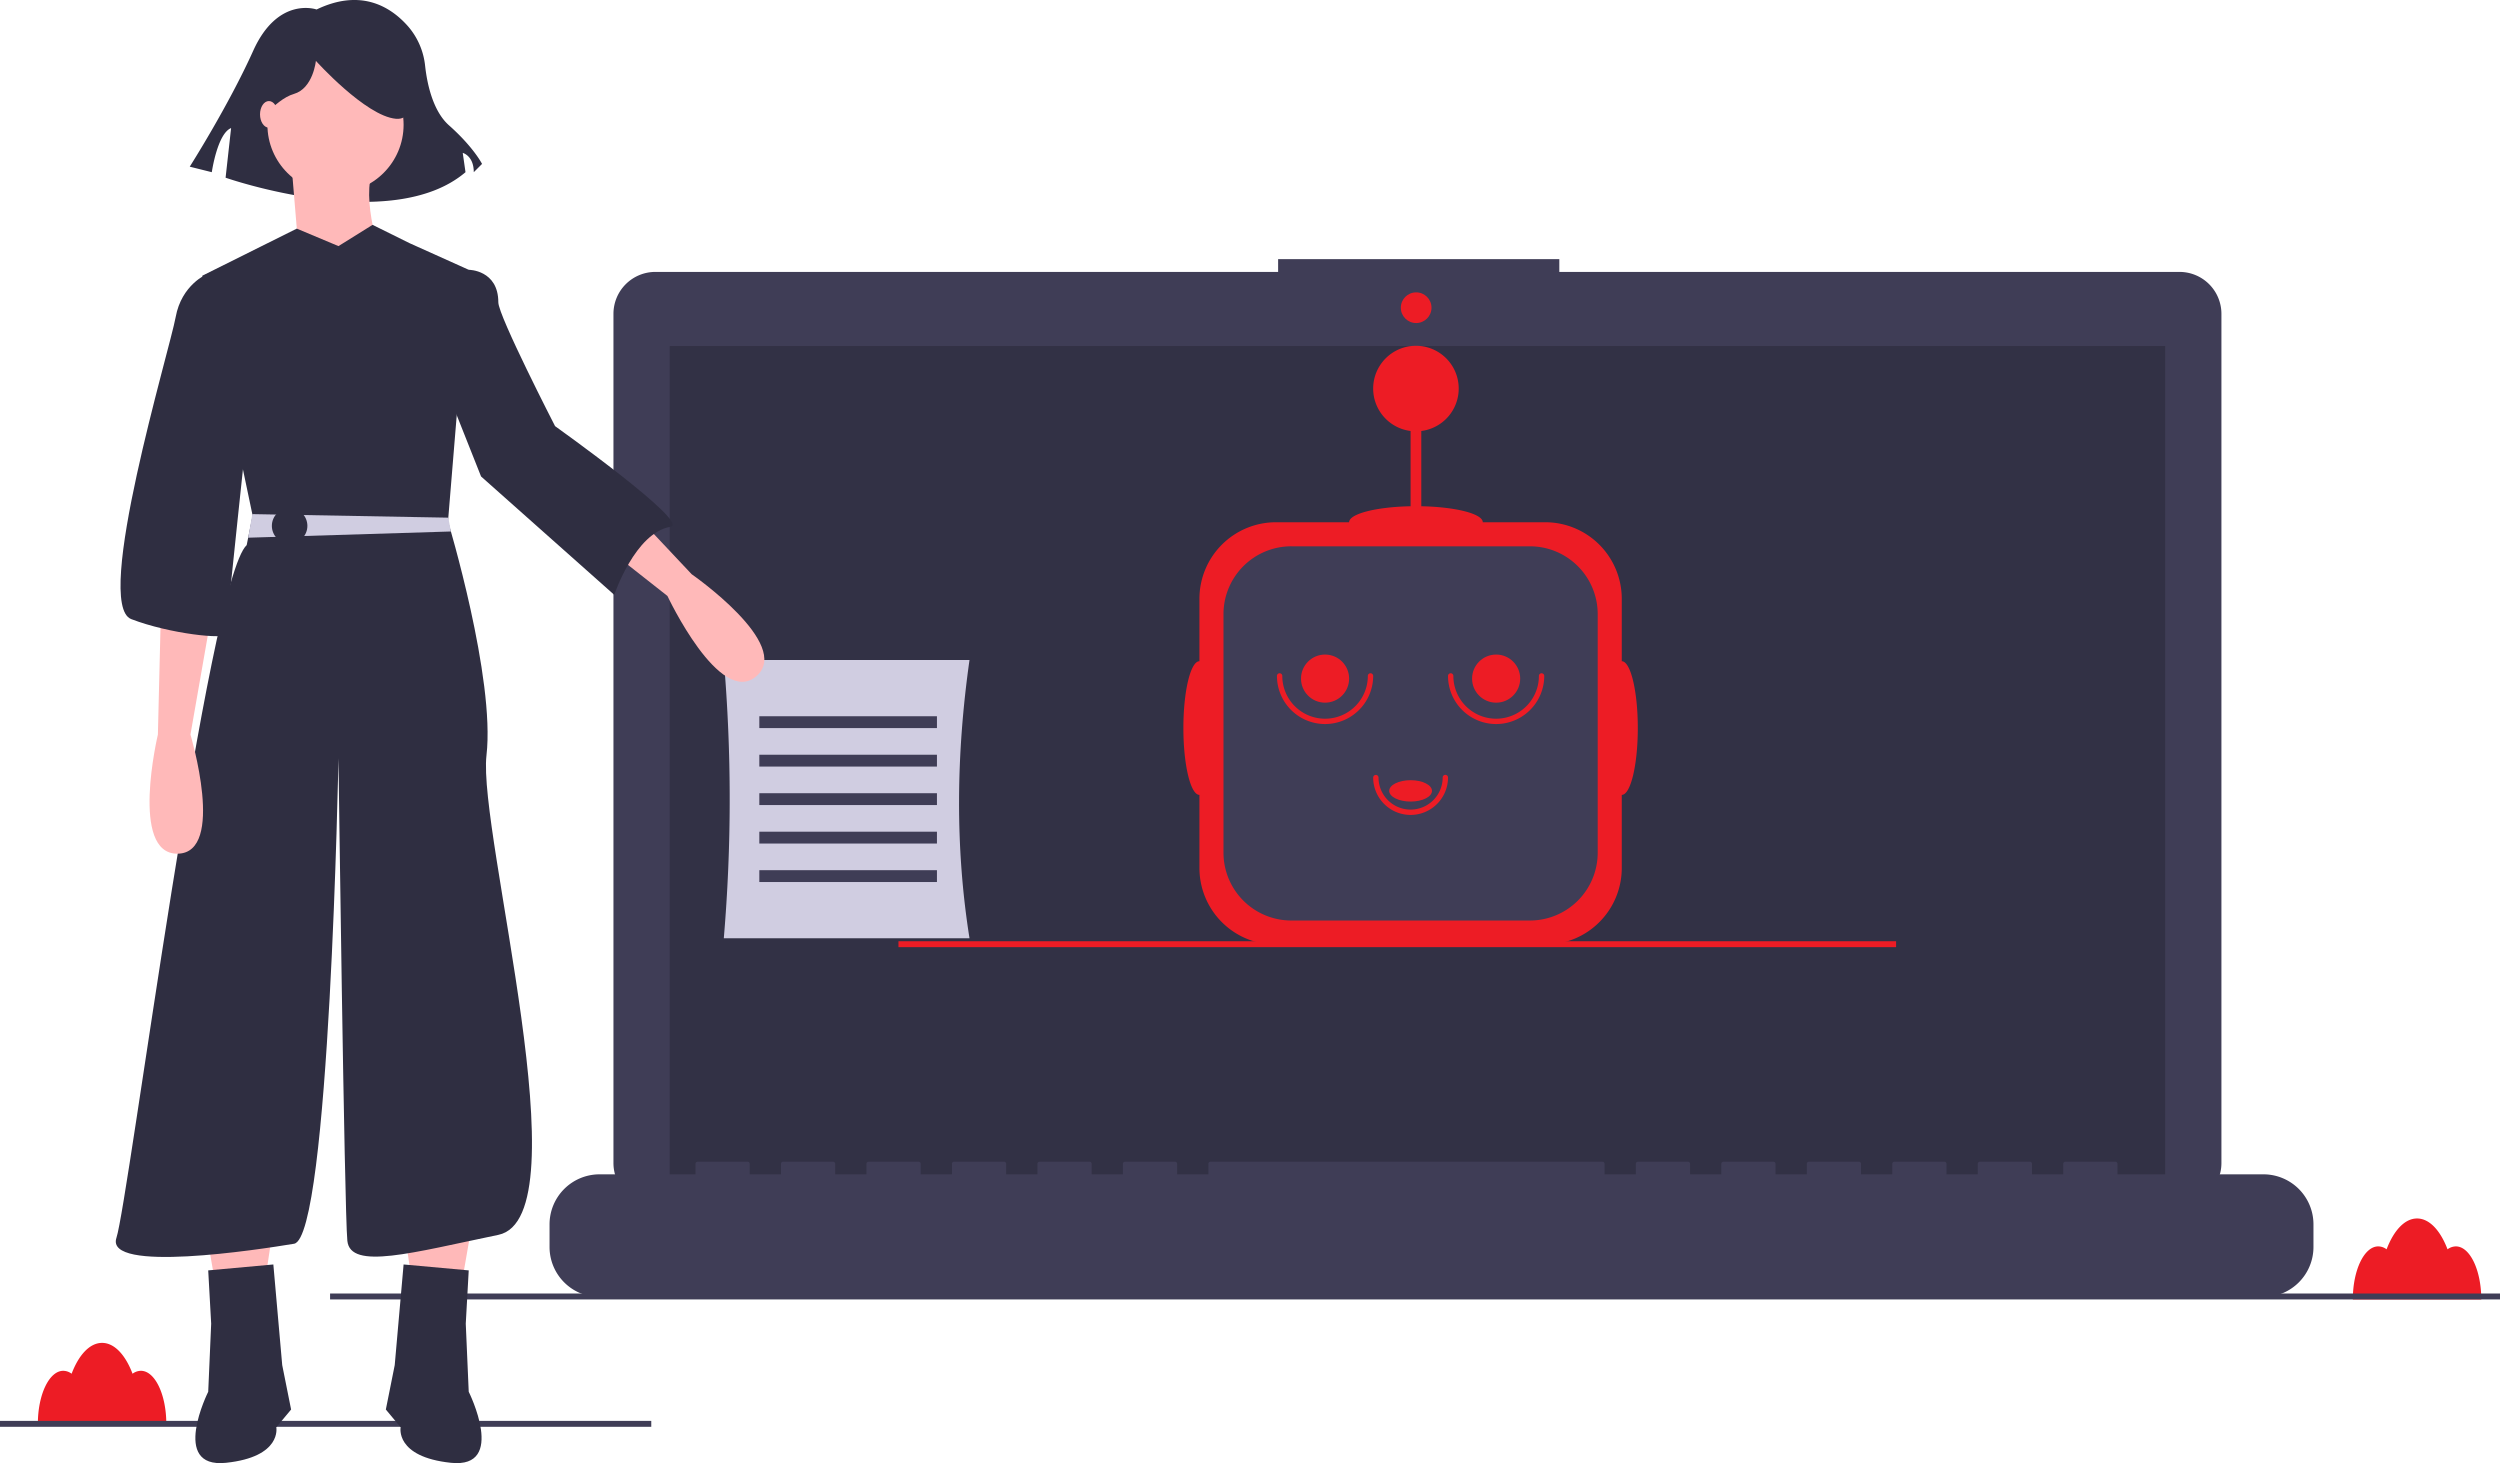 <svg data-name="Layer 1" xmlns="http://www.w3.org/2000/svg" width="844.5" height="494.246"><path d="M47.592 463.058a4.777 4.777 0 00-2.816.99c-2.4-6.343-6.117-10.42-10.292-10.42s-7.89 4.077-10.291 10.42a4.777 4.777 0 00-2.817-.99c-4.742 0-8.587 8.021-8.587 17.916h43.39c0-9.895-3.844-17.916-8.587-17.916z" fill="#ed1c25"/><path fill="#3f3d56" d="M0 479.974h220v2H0z"/><path d="M829.592 421.032a4.777 4.777 0 00-2.816.99c-2.4-6.343-6.117-10.42-10.292-10.42s-7.89 4.077-10.291 10.42a4.777 4.777 0 00-2.817-.99c-4.742 0-8.587 8.021-8.587 17.916h43.39c0-9.895-3.844-17.916-8.587-17.916z" fill="#ed1c25"/><path d="M736.229 91.853h-209.49v-4.317h-94.99v4.317H221.394a14.17 14.17 0 00-14.17 14.17V392.88a14.17 14.17 0 0014.17 14.17h514.834a14.17 14.17 0 0014.17-14.17V106.024a14.17 14.17 0 00-14.17-14.17z" fill="#3f3d56"/><path opacity=".2" d="M226.227 116.892h505.17v284.98h-505.17z"/><circle cx="478.38" cy="103.943" r="5.181" fill="#ed1c25"/><path fill="#3f3d56" d="M111.5 436.948h733v2h-733z"/><path d="M547.832 223.366v-21.084a25.869 25.869 0 00-25.869-25.87H500.88c0-2.845-9.146-5.177-20.768-5.398v-25.426a14.447 14.447 0 10-3.612 0v25.426c-11.621.221-20.767 2.553-20.767 5.399h-24.696a25.869 25.869 0 00-25.869 25.869v21.084c-2.992 0-5.418 10.106-5.418 22.573s2.426 22.574 5.418 22.574v24.695a25.869 25.869 0 0025.869 25.87h90.926a25.869 25.869 0 0025.87-25.87v-24.695c2.991 0 5.417-10.107 5.417-22.574s-2.426-22.573-5.418-22.573z" fill="#ed1c25"/><path d="M436.216 184.54h80.568a22.922 22.922 0 0122.922 22.921v80.568a22.922 22.922 0 01-22.922 22.922h-80.568a22.922 22.922 0 01-22.921-22.922V207.46a22.922 22.922 0 0122.921-22.922z" fill="#3f3d56"/><path d="M447.606 244.585a16.271 16.271 0 01-16.253-16.253.903.903 0 111.806 0 14.447 14.447 0 1028.894 0 .903.903 0 011.806 0 16.271 16.271 0 01-16.253 16.253zm28.894 30.7a12.655 12.655 0 01-12.64-12.642.903.903 0 011.805 0 10.835 10.835 0 0021.67 0 .903.903 0 111.806 0 12.655 12.655 0 01-12.64 12.642zm28.894-30.7a16.271 16.271 0 01-16.253-16.253.903.903 0 111.806 0 14.447 14.447 0 1028.894 0 .903.903 0 011.806 0 16.272 16.272 0 01-16.253 16.253z" fill="#ed1c25"/><circle cx="447.606" cy="229.235" r="8.126" fill="#ed1c25"/><circle cx="505.394" cy="229.235" r="8.126" fill="#ed1c25"/><ellipse cx="476.5" cy="267.158" rx="7.224" ry="3.612" fill="#ed1c25"/><path d="M764.583 396.687h-49.302v-3.552a.704.704 0 00-.704-.704h-16.904a.704.704 0 00-.704.704v3.552h-10.565v-3.552a.704.704 0 00-.704-.704h-16.904a.704.704 0 00-.704.704v3.552h-10.565v-3.552a.704.704 0 00-.704-.704H639.92a.704.704 0 00-.705.704v3.552H628.65v-3.552a.704.704 0 00-.704-.704h-16.903a.704.704 0 00-.705.704v3.552h-10.564v-3.552a.704.704 0 00-.705-.704h-16.903a.704.704 0 00-.705.704v3.552h-10.564v-3.552a.704.704 0 00-.705-.704H553.29a.704.704 0 00-.705.704v3.552H542.02v-3.552a.704.704 0 00-.705-.704H408.904a.704.704 0 00-.704.704v3.552h-10.565v-3.552a.704.704 0 00-.704-.704h-16.904a.704.704 0 00-.704.704v3.552h-10.565v-3.552a.704.704 0 00-.704-.704H351.15a.704.704 0 00-.704.704v3.552H339.88v-3.552a.704.704 0 00-.704-.704h-16.904a.704.704 0 00-.704.704v3.552h-10.565v-3.552a.704.704 0 00-.704-.704h-16.904a.704.704 0 00-.704.704v3.552h-10.565v-3.552a.704.704 0 00-.704-.704h-16.904a.704.704 0 00-.704.704v3.552H253.25v-3.552a.704.704 0 00-.704-.704h-16.904a.704.704 0 00-.704.704v3.552h-32.399a16.904 16.904 0 00-16.903 16.904v7.643a16.904 16.904 0 0016.903 16.904h562.044a16.904 16.904 0 0016.904-16.904v-7.643a16.904 16.904 0 00-16.904-16.904z" fill="#3f3d56"/><path fill="#ed1c25" d="M303.5 317.948h337v2h-337z"/><path d="M327.5 316.948h-83a555.424 555.424 0 000-94h83c-4.57 32.194-4.837 63.578 0 94z" fill="#d0cde1"/><path fill="#3f3d56" d="M256.5 241.948h60v4h-60zm0 13h60v4h-60zm0 13h60v4h-60zm0 13h60v4h-60zm0 13h60v4h-60z"/><path d="M106.944 3.207S93.904-1.45 85.52 17.18 64.095 56.303 64.095 56.303l7.452 1.863s1.863-13.04 6.52-14.904L76.204 60.03s55.891 19.561 81.042-1.863l-.932-6.521s3.726.931 3.726 6.52l2.795-2.794s-2.795-5.59-11.178-13.041c-5.503-4.891-7.394-14.197-8.044-20.015a24.22 24.22 0 00-5.576-13.19c-5.571-6.456-15.723-13.319-31.093-5.919z" fill="#2f2e41"/><path fill="#ffb9b9" d="M69.335 414.136l4 23 16-3 3-20h-23z"/><path d="M92.335 427.136l-22 2 1 18-1 23s-13 26 6 24 17-12 17-12l5-6-3-15z" fill="#2f2e41"/><path fill="#ffb9b9" d="M159.335 414.136l-4 23-16-3-3-20h23z"/><path d="M136.335 427.136l22 2-1 18 1 23s13 26-6 24-17-12-17-12l-5-6 3-15z" fill="#2f2e41"/><circle cx="113.335" cy="42.136" r="23" fill="#ffb9b9"/><path d="M98.335 54.136l3 36 28-1s-8-23-3-32z" fill="#ffb9b9"/><path d="M114.335 83.136l11.518-7.183 12.482 6.183 20 9-7 85s16 53 13 79 33 156 4 162-50 12-51 2-3-163-3-163-3 162-15 164-64 10-60-2 31-222 44-234l2-10-17-81 31.924-15.91z" fill="#2f2e41"/><path d="M54.335 207.136l-1 41s-9.626 40.479 6.687 40.24 4.313-40.24 4.313-40.24l7-40zm151.213-43.031l28.103 29.87s34.18 23.725 21.871 34.432-30.063-27.092-30.063-27.092l-31.905-25.121z" fill="#ffb9b9"/><path fill="#d0cde1" d="M83.835 181.636l68.49-2.1-.89-4.65v-.02l-66.2-1.2-1.4 7.97z"/><circle cx="97.835" cy="177.636" r="6" fill="#2f2e41"/><path d="M76.335 94.136l-6.5-1.5s-8.5 3.5-10.5 14.5-28 97-15 102 32 7 32 5 8-77 8-77zm61.165 3.812l20.835-6.812s10 0 10 11c0 4.538 19.165 41.812 19.165 41.812s46.05 32.825 39 34c-12 2-19 23-19 23l-45-40zM85.284 43.85s7.452-10.248 13.972-12.11 7.452-11.179 7.452-11.179 16.768 18.63 27.014 19.562.932-22.356.932-22.356l-18.63-4.658-17.7 1.863-13.972 9.315z" fill="#2f2e41"/><ellipse cx="90.835" cy="38.636" rx="3" ry="4.5" fill="#ffb9b9"/></svg>